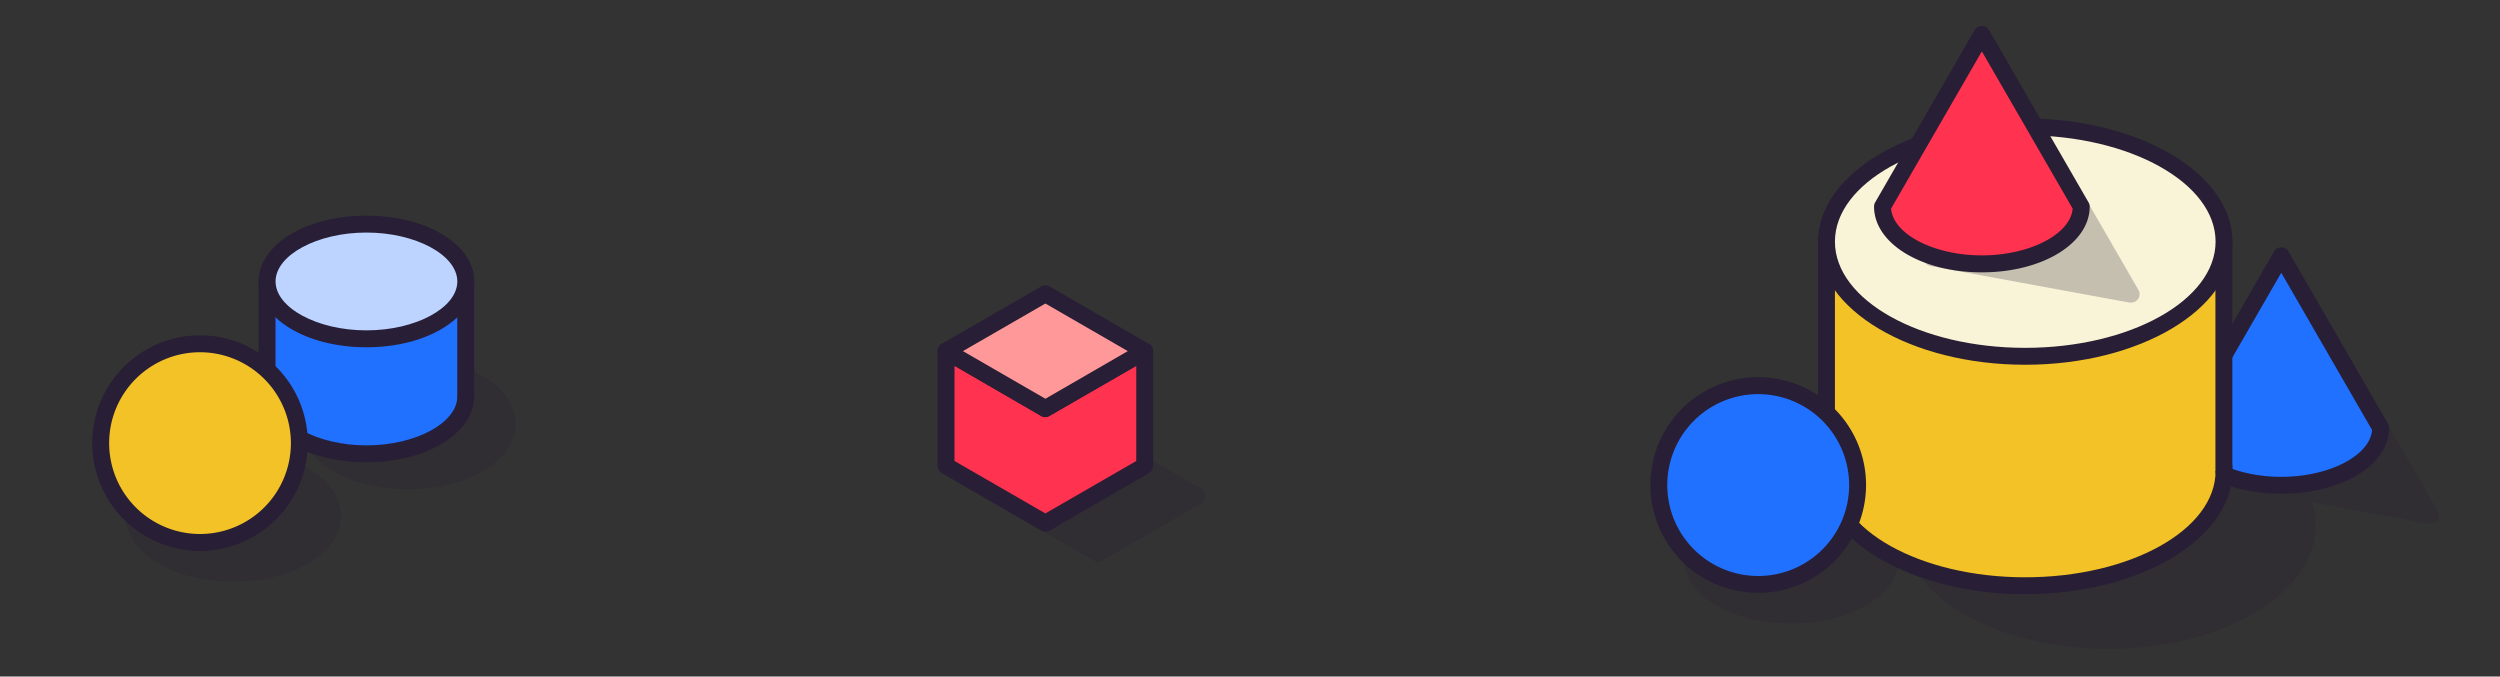 <svg id="Layer_1" data-name="Layer 1" xmlns="http://www.w3.org/2000/svg" viewBox="0 0 443.45 120"><rect x="0" y="0" width="443.45" height="120" fill="#333333" stroke="none"/><defs><style>.cls-1{opacity:0.25;}.cls-2{fill:#281e35;}.cls-3{fill:#2071ff;}.cls-4{fill:#ff3250;}.cls-5{fill:#f99;}.cls-6{fill:#bcd4ff;}.cls-7{fill:#f2c227;}.cls-8{fill:#f9f4d8;}</style></defs><title>get_tickets_graphic</title><g class="cls-1"><path class="cls-2" d="M431.11,91.44l-8.82-15.26-18.58,6.19c-6.25-5.68-17.23-9.44-29.74-9.44-19.47,0-35.25,9.11-35.25,20.35S354.5,113.62,374,113.62s35.24-9.11,35.24-20.34a12.62,12.62,0,0,0-1.64-6.15Z"/><path class="cls-2" d="M374,115.12c-20.26,0-36.75-9.8-36.75-21.84S353.71,71.43,374,71.43c12.07,0,23.23,3.44,30.08,9.24l17.76-5.92a1.5,1.5,0,0,1,1.77.68l8.83,15.26a1.49,1.49,0,0,1-.08,1.61,1.47,1.47,0,0,1-1.49.61l-20.78-3.8a13.85,13.85,0,0,1,.65,4.17C410.71,105.32,394.23,115.12,374,115.12Zm0-40.69c-18.61,0-33.75,8.45-33.75,18.85s15.14,18.84,33.75,18.84,33.74-8.45,33.74-18.84a11.28,11.28,0,0,0-1.45-5.43,1.5,1.5,0,0,1,.1-1.6,1.47,1.47,0,0,1,1.48-.59l20.34,3.72L421.6,78l-17.41,5.8a1.5,1.5,0,0,1-1.48-.31C396.46,77.81,385.71,74.43,374,74.43Z"/></g><path class="cls-3" d="M387,75.91l17.62-30.53,17.63,30.53h0c0,5.61-7.89,10.17-17.63,10.17S387,81.52,387,75.91Z"/><path class="cls-2" d="M404.65,87.58c-10.72,0-19.12-5.13-19.12-11.67a1.48,1.48,0,0,1,.2-.75l17.63-30.53a1.49,1.49,0,0,1,2.59,0l17.63,30.53a1.48,1.48,0,0,1,.2.75C423.78,82.45,415.38,87.58,404.65,87.58Zm-16.1-11.3c.38,4.54,7.6,8.3,16.1,8.3s15.73-3.76,16.11-8.3l-16.11-27.9Z"/><g class="cls-1"><ellipse class="cls-2" cx="317.73" cy="98.94" rx="17.62" ry="10.17"/><path class="cls-2" d="M317.73,110.61c-10.72,0-19.12-5.12-19.12-11.67s8.4-11.68,19.12-11.68,19.13,5.13,19.13,11.68S328.46,110.61,317.73,110.61Zm0-20.35c-8.74,0-16.12,4-16.12,8.68s7.38,8.67,16.12,8.67,16.13-4,16.13-8.67S326.47,90.26,317.73,90.26Z"/></g><g class="cls-1"><polygon class="cls-2" points="194.76 77.81 212.39 87.98 194.76 98.16 177.14 87.98 194.76 77.81"/><path class="cls-2" d="M194.77,99.66a1.53,1.53,0,0,1-.75-.2L176.39,89.28a1.49,1.49,0,0,1,0-2.59L194,76.51a1.49,1.49,0,0,1,1.5,0l17.62,10.18a1.49,1.49,0,0,1,0,2.59L195.52,99.46A1.59,1.59,0,0,1,194.77,99.66ZM180.14,88l14.63,8.45L209.39,88l-14.62-8.44Z"/></g><polygon class="cls-4" points="185.43 72.46 167.81 62.28 167.81 82.63 185.43 92.81 203.05 82.63 203.05 62.28 185.43 72.46"/><path class="cls-2" d="M185.43,94.31a1.53,1.53,0,0,1-.75-.2L167.06,83.93a1.49,1.49,0,0,1-.75-1.3V62.28a1.5,1.5,0,0,1,.75-1.3,1.54,1.54,0,0,1,1.5,0l16.87,9.75L202.3,61a1.54,1.54,0,0,1,1.5,0,1.52,1.52,0,0,1,.75,1.3V82.63a1.51,1.51,0,0,1-.75,1.3L186.18,94.11A1.53,1.53,0,0,1,185.43,94.31ZM169.31,81.77l16.12,9.3,16.12-9.3V64.88l-15.37,8.88a1.49,1.49,0,0,1-1.5,0l-15.37-8.88Z"/><polygon class="cls-5" points="185.43 52.11 203.05 62.28 185.43 72.46 167.81 62.28 185.43 52.11"/><path class="cls-2" d="M185.43,74a1.53,1.53,0,0,1-.75-.2L167.06,63.58a1.5,1.5,0,0,1,0-2.6l17.62-10.17a1.49,1.49,0,0,1,1.5,0L203.8,61a1.5,1.5,0,0,1,0,2.6L186.18,73.76A1.53,1.53,0,0,1,185.43,74ZM170.81,62.28l14.62,8.45,14.62-8.45-14.62-8.44Z"/><g class="cls-1"><ellipse class="cls-2" cx="72.36" cy="75.13" rx="17.62" ry="10.17"/><path class="cls-2" d="M72.36,86.81c-10.72,0-19.12-5.13-19.12-11.68s8.4-11.67,19.12-11.67,19.12,5.13,19.12,11.67S83.08,86.81,72.36,86.81Zm0-20.35c-8.74,0-16.12,4-16.12,8.67s7.38,8.68,16.12,8.68,16.12-4,16.12-8.68S81.1,66.46,72.36,66.46Z"/></g><ellipse class="cls-3" cx="64.99" cy="70.27" rx="17.62" ry="10.17"/><path class="cls-2" d="M65,82c-10.72,0-19.12-5.13-19.12-11.68S54.27,58.6,65,58.6s19.12,5.13,19.12,11.67S75.71,82,65,82ZM65,61.6c-8.74,0-16.12,4-16.12,8.67S56.25,79,65,79s16.12-4,16.12-8.68S73.73,61.6,65,61.6Z"/><polyline class="cls-3" points="82.61 70.27 82.61 49.92 47.37 49.92 47.37 70.27"/><path class="cls-2" d="M82.61,71.77a1.5,1.5,0,0,1-1.5-1.5V51.42H48.87V70.27a1.5,1.5,0,0,1-3,0V49.92a1.5,1.5,0,0,1,1.5-1.5H82.61a1.5,1.5,0,0,1,1.5,1.5V70.27A1.5,1.5,0,0,1,82.61,71.77Z"/><ellipse class="cls-6" cx="64.99" cy="49.92" rx="17.62" ry="10.17"/><path class="cls-2" d="M65,61.6c-10.72,0-19.12-5.13-19.12-11.68S54.27,38.25,65,38.25s19.12,5.13,19.12,11.67S75.71,61.6,65,61.6Zm0-20.35c-8.74,0-16.12,4-16.12,8.67S56.25,58.6,65,58.6s16.12-4,16.12-8.68S73.73,41.25,65,41.25Z"/><ellipse class="cls-7" cx="359.23" cy="83.55" rx="35.25" ry="20.35"/><path class="cls-2" d="M359.22,105.4c-20.26,0-36.74-9.8-36.74-21.85S339,61.7,359.22,61.7,396,71.51,396,83.55,379.49,105.4,359.22,105.4Zm0-40.7c-18.6,0-33.74,8.46-33.74,18.85s15.14,18.85,33.74,18.85S393,94,393,83.55,377.83,64.7,359.22,64.7Z"/><polyline class="cls-7" points="394.47 83.55 394.47 42.86 323.98 42.86 323.98 83.55"/><path class="cls-2" d="M394.47,85.05a1.5,1.5,0,0,1-1.5-1.5V44.36H325.48V83.55a1.5,1.5,0,1,1-3,0V42.86a1.5,1.5,0,0,1,1.5-1.5h70.49a1.5,1.5,0,0,1,1.5,1.5V83.55A1.5,1.5,0,0,1,394.47,85.05Z"/><ellipse class="cls-8" cx="359.23" cy="42.86" rx="35.25" ry="20.35"/><path class="cls-2" d="M359.22,64.7c-20.26,0-36.74-9.8-36.74-21.84S339,21,359.22,21,396,30.81,396,42.86,379.49,64.7,359.22,64.7Zm0-40.69c-18.6,0-33.74,8.45-33.74,18.85S340.62,61.7,359.22,61.7,393,53.25,393,42.86,377.83,24,359.22,24Z"/><g class="cls-1"><polyline class="cls-2" points="369.17 36.91 378 52.17 342.74 45.72"/><path class="cls-2" d="M378,53.67l-.28,0L342.47,47.2a1.5,1.5,0,1,1,.54-3l32.06,5.87-7.19-12.45a1.5,1.5,0,1,1,2.59-1.5l8.82,15.26A1.49,1.49,0,0,1,378,53.67Z"/></g><path class="cls-4" d="M333.92,36.64,351.54,6.11l17.63,30.53h0c0,5.62-7.89,10.17-17.63,10.17s-17.62-4.55-17.62-10.17Z"/><path class="cls-2" d="M351.54,48.31c-10.72,0-19.12-5.13-19.12-11.67a1.5,1.5,0,0,1,.2-.75L350.24,5.36a1.52,1.52,0,0,1,1.3-.75h0a1.51,1.51,0,0,1,1.3.75l17.62,30.53a1.42,1.42,0,0,1,.21.75C370.67,43.18,362.27,48.31,351.54,48.31ZM335.44,37c.37,4.54,7.6,8.3,16.1,8.3s15.73-3.76,16.11-8.3L351.54,9.11Z"/><g class="cls-1"><ellipse class="cls-2" cx="41.38" cy="91.5" rx="17.62" ry="10.17"/><path class="cls-2" d="M41.38,103.18c-10.72,0-19.12-5.13-19.12-11.68s8.4-11.67,19.12-11.67S60.5,85,60.5,91.5,52.1,103.18,41.38,103.18Zm0-20.35c-8.74,0-16.12,4-16.12,8.67s7.38,8.68,16.12,8.68,16.12-4,16.12-8.68S50.12,82.83,41.38,82.83Z"/></g><circle class="cls-7" cx="35.48" cy="78.6" r="17.62"/><path class="cls-2" d="M35.48,97.72A19.12,19.12,0,1,1,54.6,78.6,19.15,19.15,0,0,1,35.48,97.72Zm0-35.24A16.12,16.12,0,1,0,51.6,78.6,16.14,16.14,0,0,0,35.48,62.48Z"/><circle class="cls-3" cx="311.84" cy="86.03" r="17.62"/><path class="cls-2" d="M311.84,105.16A19.13,19.13,0,1,1,331,86,19.15,19.15,0,0,1,311.84,105.16Zm0-35.25A16.13,16.13,0,1,0,328,86,16.15,16.15,0,0,0,311.84,69.91Z"/></svg>